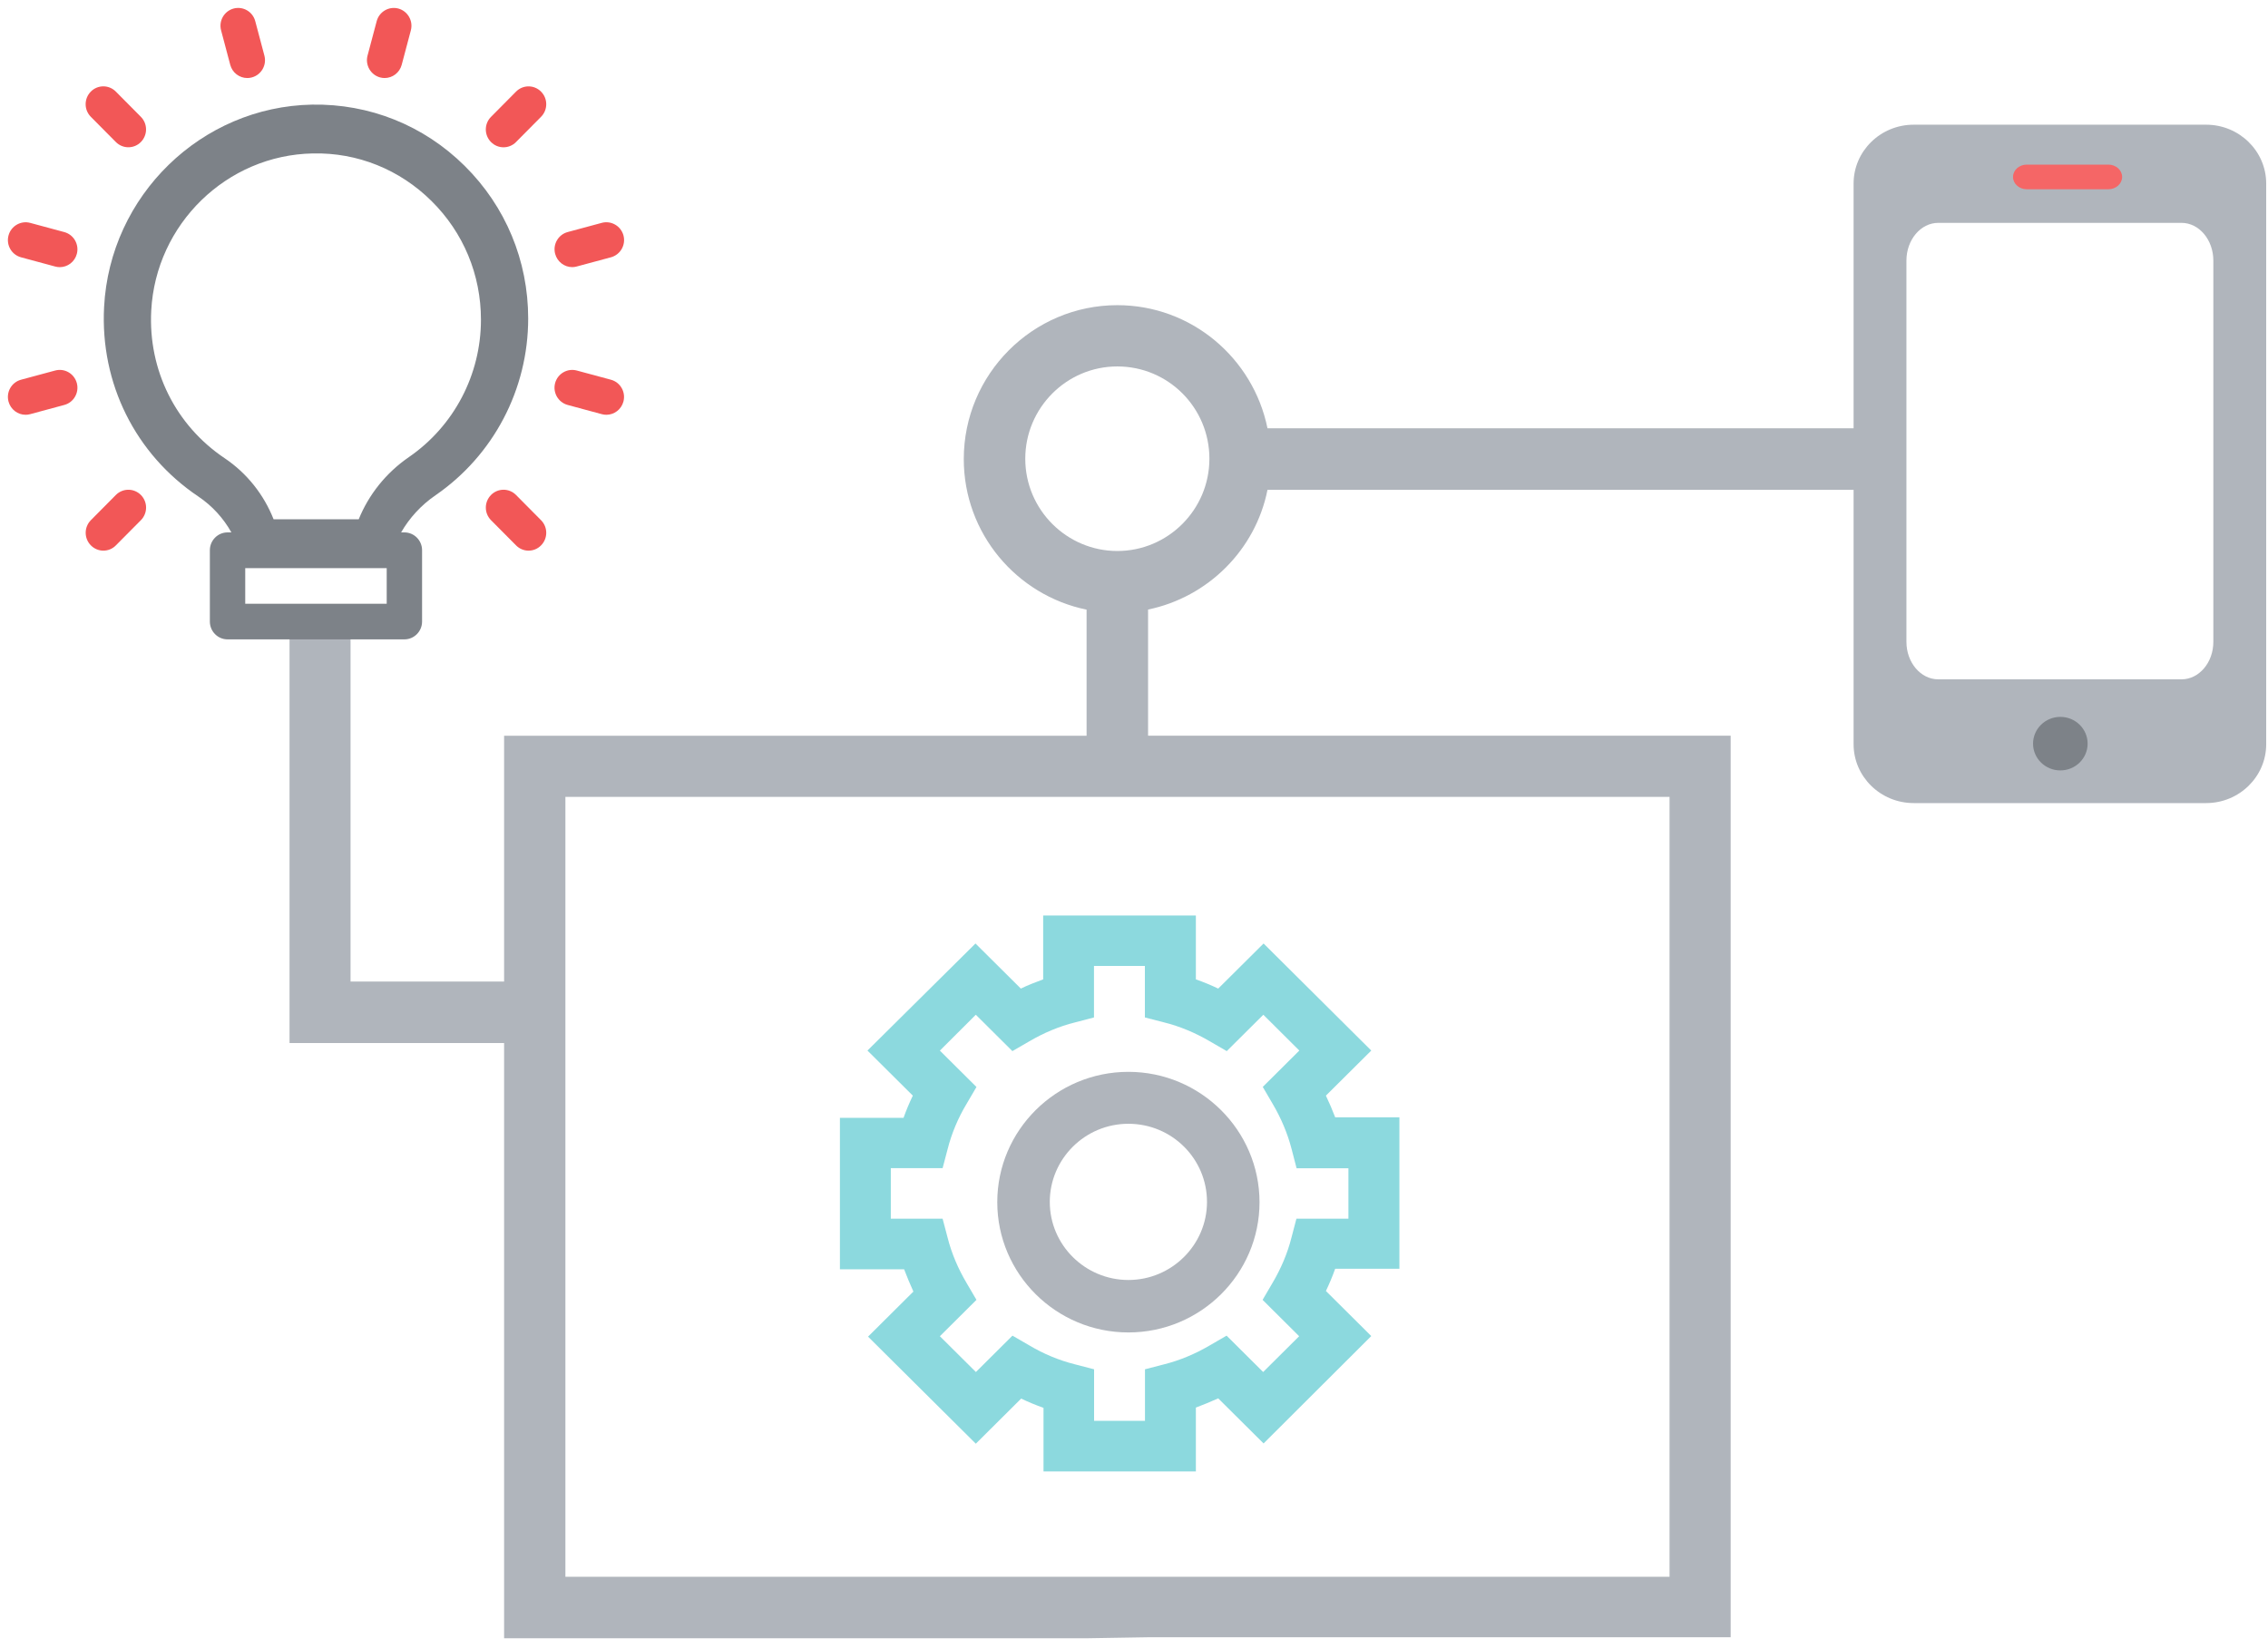 <?xml version="1.0" encoding="UTF-8" standalone="no"?>
<svg width="150px" height="109px" viewBox="0 0 150 109" version="1.1" xmlns="http://www.w3.org/2000/svg" xmlns:xlink="http://www.w3.org/1999/xlink">
    <!-- Generator: Sketch 40.3 (33839) - http://www.bohemiancoding.com/sketch -->
    <title>Group 5 Copy</title>
    <desc>Created with Sketch.</desc>
    <defs></defs>
    <g id="01_Home" stroke="none" stroke-width="1" fill="none" fill-rule="evenodd">
        <g id="01_home_v3" transform="translate(-311, -1295)">
            <g id="Group-3" transform="translate(311, 842)">
                <g id="Group-5-Copy" transform="translate(0, 453)">
                    <g id="Page-1" transform="translate(12.766, 20.188)">
                        <path d="M110.638,8.145 L71.063,8.145 C70.118,3.502 66.031,0 61.132,0 C55.533,0 50.976,4.568 50.976,10.184 C50.976,15.096 54.47,19.194 59.098,20.142 L59.098,28.485 L20.574,28.485 L20.574,44.745 L10.418,44.745 L10.418,20.333 L6.383,20.333 L6.383,48.812 L20.574,48.812 L20.574,88.188 L59.105,88.188 L63.165,88.121 L101.696,88.121 L101.696,28.478 L63.165,28.478 L63.165,20.135 C67.128,19.315 70.27,16.189 71.063,12.216 L110.638,12.216 L110.638,8.145 Z M24.628,84.121 L24.628,32.529 L97.654,32.529 L97.654,84.121 L24.628,84.121 Z M55.043,10.157 C55.043,6.807 57.764,4.053 61.132,4.053 C64.499,4.053 67.221,6.78 67.221,10.157 C67.221,13.533 64.474,16.262 61.132,16.262 C57.79,16.262 55.043,13.533 55.043,10.157 Z" id="Fill-3" fill="#B0B5BC"></path>
                        <g id="Group-5" transform="translate(0, 40.375)">
                            <g id="Page-1" transform="translate(42.784, 0)">
                                <path d="M32.142,11.916 L35.142,8.934 L28.02,1.852 L25.02,4.834 C24.549,4.611 24.058,4.405 23.542,4.225 L23.542,0 L13.443,0 L13.443,4.225 C12.951,4.409 12.458,4.594 11.966,4.834 L8.966,1.852 L1.822,8.934 L4.822,11.916 C4.598,12.384 4.389,12.874 4.208,13.386 L0,13.386 L0,23.406 L4.247,23.406 C4.434,23.897 4.636,24.386 4.86,24.877 L1.861,27.86 L8.988,34.942 L11.987,31.958 C12.458,32.181 12.951,32.389 13.465,32.569 L13.465,36.776 L23.542,36.776 L23.542,32.552 C24.035,32.367 24.527,32.164 25.02,31.942 L28.02,34.925 L35.142,27.821 L32.142,24.839 C32.366,24.371 32.575,23.88 32.755,23.369 L37.003,23.369 L37.003,13.348 L32.755,13.348 C32.575,12.874 32.366,12.384 32.142,11.916 L32.142,11.916 Z M33.62,20.059 L30.192,20.059 L29.865,21.305 C29.597,22.367 29.164,23.369 28.612,24.305 L27.955,25.426 L30.373,27.832 L27.992,30.2 L25.574,27.794 L24.446,28.447 C23.504,28.997 22.496,29.428 21.43,29.694 L20.176,30.02 L20.176,33.428 L16.81,33.428 L16.81,30.02 L15.556,29.694 C14.488,29.428 13.465,28.997 12.54,28.447 L11.412,27.794 L8.994,30.2 L6.611,27.832 L9.031,25.426 L8.374,24.305 C7.822,23.369 7.389,22.367 7.121,21.305 L6.792,20.059 L3.366,20.059 L3.366,16.712 L6.792,16.712 L7.121,15.465 C7.389,14.403 7.822,13.386 8.374,12.466 L9.031,11.344 L6.611,8.938 L8.988,6.565 L11.407,8.971 L12.535,8.318 C13.476,7.769 14.484,7.338 15.55,7.072 L16.804,6.744 L16.804,3.337 L20.17,3.337 L20.17,6.744 L21.44,7.072 C22.508,7.338 23.515,7.769 24.457,8.318 L25.584,8.971 L28.004,6.565 L30.384,8.934 L27.966,11.339 L28.622,12.461 C29.175,13.397 29.608,14.42 29.876,15.459 L30.204,16.722 L33.631,16.722 L33.631,20.059 L33.62,20.059 Z" id="Fill-1" fill="#8CD9DE"></path>
                                <path d="M19.08,10.343 C14.297,10.343 10.407,14.21 10.407,18.962 C10.407,23.715 14.297,27.582 19.08,27.582 C23.86,27.582 27.752,23.715 27.752,18.962 C27.746,14.216 23.855,10.343 19.08,10.343 L19.08,10.343 Z M19.08,24.112 C16.226,24.112 13.88,21.804 13.88,18.946 C13.88,16.109 16.204,13.778 19.08,13.778 C21.955,13.778 24.278,16.088 24.278,18.946 C24.278,21.798 21.932,24.112 19.08,24.112 L19.08,24.112 Z" id="Fill-2" fill="#B0B5BC"></path>
                            </g>
                            <g id="Page-1" transform="translate(0, 27.582)"></g>
                        </g>
                    </g>
                    <g id="Page-1" transform="translate(122.34, 7.438)">
                        <path d="M23.568,0.811 L4.225,0.811 C2.034,0.811 0.252,2.558 0.252,4.706 L0.252,41.793 C0.252,43.941 2.034,45.688 4.225,45.688 L23.568,45.688 C25.759,45.688 27.541,43.941 27.541,41.793 L27.541,4.706 C27.541,2.558 25.759,0.811 23.568,0.811 L23.568,0.811 Z M24.045,35.024 C24.045,36.39 23.101,37.502 21.942,37.502 L5.85,37.502 C4.691,37.502 3.747,36.39 3.747,35.024 L3.747,30.948 L24.045,30.948 L24.045,35.024 Z M24.045,30.948 L3.747,30.948 L3.747,9.8 C3.747,8.425 4.691,7.305 5.85,7.305 L21.942,7.305 C23.101,7.305 24.045,8.425 24.045,9.8 L24.045,30.948 Z" id="Fill-1" fill="#B0B5BC"></path>
                        <path d="M17.103,3.452 L11.705,3.452 C11.203,3.452 10.796,3.817 10.796,4.267 C10.796,4.717 11.203,5.082 11.705,5.082 L17.103,5.082 C17.605,5.082 18.012,4.717 18.012,4.267 C18.012,3.817 17.605,3.452 17.103,3.452 L17.103,3.452 Z" id="Fill-2" fill="#F56666"></path>
                        <path d="M13.926,43.527 C14.922,43.527 15.731,42.732 15.731,41.756 C15.731,40.78 14.922,39.986 13.926,39.986 C12.931,39.986 12.121,40.781 12.121,41.757 C12.121,42.734 12.931,43.527 13.926,43.527 L13.926,43.527 Z" id="Fill-3" fill="#7D8288"></path>
                    </g>
                    <g id="Page-1">
                        <path d="M28.807,32.761 C32.643,30.117 34.933,25.749 34.933,21.071 C34.933,17.243 33.442,13.656 30.732,10.973 C28.023,8.29 24.436,6.855 20.639,6.921 C13.31,7.057 7.266,12.936 6.884,20.312 C6.62,25.358 8.95,30.044 13.117,32.845 C14.036,33.461 14.774,34.279 15.303,35.22 L15.049,35.22 C14.404,35.22 13.88,35.749 13.88,36.4 L13.88,41.117 C13.88,41.768 14.404,42.296 15.049,42.296 L26.746,42.296 C27.391,42.296 27.915,41.768 27.915,41.117 L27.915,36.4 C27.915,35.749 27.391,35.22 26.746,35.22 L26.529,35.22 C27.079,34.265 27.85,33.417 28.807,32.761 L28.807,32.761 Z M25.576,39.94 L16.219,39.94 L16.219,37.582 L25.576,37.582 L25.576,39.94 Z M23.725,34.352 L18.095,34.352 C17.451,32.723 16.335,31.304 14.848,30.305 C11.609,28.125 9.798,24.48 10.002,20.556 C10.3,14.824 14.996,10.254 20.695,10.15 C23.644,10.084 26.438,11.214 28.542,13.3 C30.65,15.386 31.809,18.173 31.809,21.15 C31.809,24.785 30.027,28.184 27.044,30.238 C25.528,31.281 24.387,32.72 23.725,34.352 L23.725,34.352 Z" id="Fill-1" fill="#7D8288"></path>
                        <path d="M16.356,5.162 C16.455,5.162 16.558,5.15 16.66,5.121 C17.284,4.951 17.654,4.305 17.486,3.676 L16.881,1.398 C16.714,0.769 16.073,0.398 15.449,0.565 C14.825,0.735 14.455,1.381 14.623,2.01 L15.227,4.287 C15.366,4.815 15.839,5.162 16.356,5.162 L16.356,5.162 Z" id="Fill-2" fill="#F25757"></path>
                        <path d="M7.663,9.396 C7.892,9.627 8.192,9.742 8.489,9.742 C8.789,9.742 9.089,9.627 9.316,9.396 C9.774,8.933 9.774,8.189 9.316,7.727 L7.661,6.059 C7.203,5.597 6.465,5.597 6.007,6.059 C5.551,6.521 5.549,7.265 6.007,7.727 L7.663,9.396 Z" id="Fill-3" fill="#F25757"></path>
                        <path d="M34.132,36.08 C34.36,36.311 34.66,36.427 34.957,36.427 C35.258,36.427 35.557,36.311 35.783,36.08 C36.242,35.618 36.242,34.874 35.783,34.412 L34.129,32.744 C33.671,32.282 32.933,32.282 32.475,32.744 C32.019,33.206 32.016,33.95 32.475,34.412 L34.132,36.08 Z" id="Fill-4" fill="#F25757"></path>
                        <path d="M6.012,36.08 C6.241,36.311 6.54,36.427 6.838,36.427 C7.137,36.427 7.437,36.311 7.663,36.08 L9.318,34.412 C9.776,33.95 9.776,33.206 9.318,32.744 C8.86,32.284 8.122,32.282 7.663,32.744 L6.009,34.412 C5.553,34.874 5.553,35.621 6.012,36.08 L6.012,36.08 Z" id="Fill-5" fill="#F25757"></path>
                        <path d="M35.783,6.061 C35.326,5.599 34.587,5.599 34.129,6.061 L32.475,7.73 C32.016,8.191 32.016,8.936 32.475,9.398 C32.704,9.629 33.003,9.744 33.301,9.744 C33.6,9.744 33.9,9.629 34.127,9.398 L35.781,7.73 C36.242,7.268 36.242,6.521 35.783,6.061 L35.783,6.061 Z" id="Fill-6" fill="#F25757"></path>
                        <path d="M25.439,5.162 C25.956,5.162 26.429,4.813 26.568,4.287 L27.172,2.01 C27.34,1.381 26.967,0.735 26.346,0.565 C25.725,0.398 25.081,0.772 24.914,1.398 L24.309,3.676 C24.141,4.305 24.514,4.951 25.135,5.121 C25.237,5.15 25.34,5.162 25.439,5.162 L25.439,5.162 Z" id="Fill-7" fill="#F25757"></path>
                        <path d="M40.406,25.12 L38.147,24.511 C37.526,24.343 36.883,24.717 36.714,25.343 C36.546,25.972 36.919,26.618 37.541,26.788 L39.799,27.398 C39.902,27.425 40.004,27.439 40.104,27.439 C40.62,27.439 41.093,27.09 41.232,26.564 C41.4,25.935 41.03,25.289 40.406,25.12 L40.406,25.12 Z" id="Fill-8" fill="#F25757"></path>
                        <path d="M1.389,17.021 L3.648,17.631 C3.75,17.658 3.853,17.673 3.952,17.673 C4.469,17.673 4.942,17.324 5.081,16.798 C5.249,16.169 4.876,15.523 4.254,15.353 L1.996,14.744 C1.374,14.577 0.731,14.951 0.563,15.577 C0.395,16.206 0.765,16.852 1.389,17.021 L1.389,17.021 Z" id="Fill-9" fill="#F25757"></path>
                        <path d="M39.802,14.742 L37.543,15.351 C36.919,15.521 36.549,16.167 36.717,16.796 C36.858,17.321 37.331,17.671 37.845,17.671 C37.945,17.671 38.047,17.658 38.149,17.628 L40.408,17.02 C41.032,16.85 41.403,16.204 41.235,15.575 C41.066,14.948 40.423,14.577 39.802,14.742 L39.802,14.742 Z" id="Fill-10" fill="#F25757"></path>
                        <path d="M5.081,25.343 C4.912,24.714 4.272,24.343 3.648,24.511 L1.389,25.12 C0.765,25.289 0.395,25.935 0.563,26.564 C0.704,27.09 1.177,27.439 1.691,27.439 C1.791,27.439 1.893,27.427 1.996,27.398 L4.254,26.788 C4.878,26.621 5.249,25.972 5.081,25.343 L5.081,25.343 Z" id="Fill-11" fill="#F25757"></path>
                    </g>
                    <g id="Page-1" transform="translate(20.213, 107.312)"></g>
                </g>
            </g>
        </g>
    </g>
</svg>